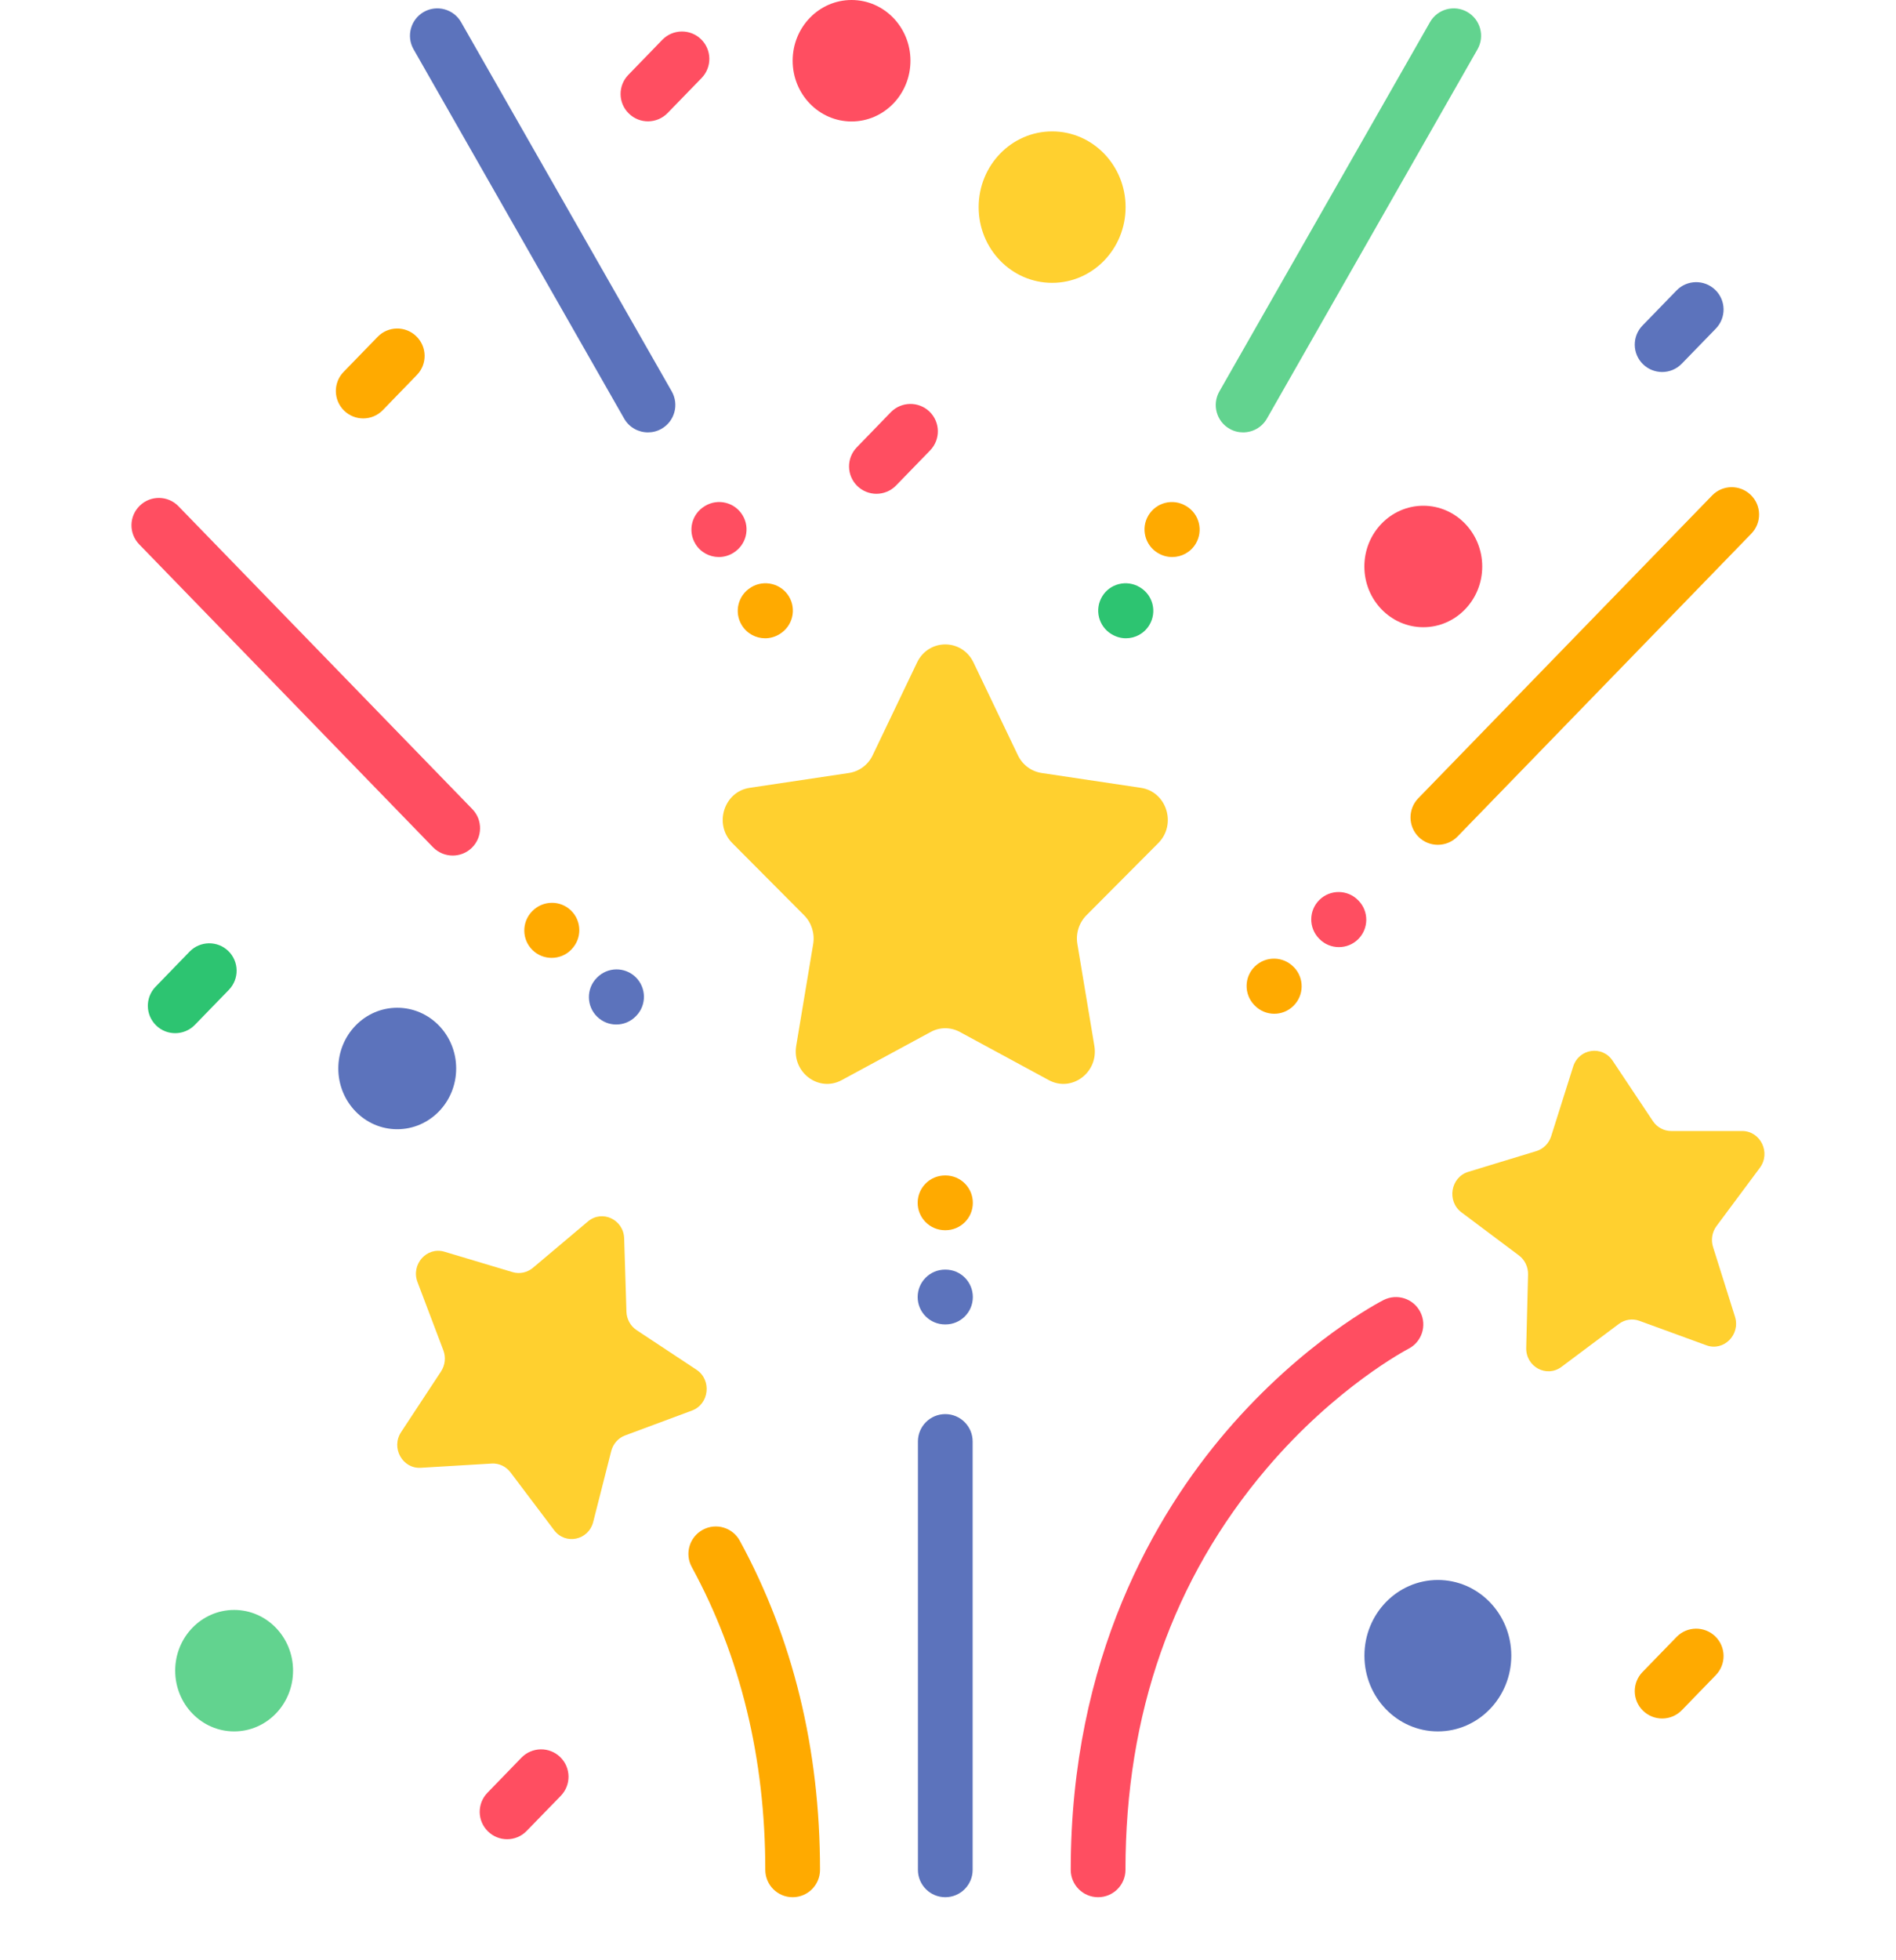 <svg width="30" height="31" viewBox="0 0 30 31" fill="none" xmlns="http://www.w3.org/2000/svg">
<g clip-path="url(#clip0)">
<path d="M8.024 29.086C7.915 29.086 7.806 29.045 7.722 28.963C7.55 28.797 7.546 28.523 7.713 28.351L8.251 27.796C8.418 27.625 8.692 27.62 8.864 27.787C9.036 27.954 9.04 28.228 8.873 28.4L8.334 28.954C8.25 29.042 8.137 29.086 8.024 29.086Z" fill="#FF4E61"/>
<path d="M13.867 7.809C13.759 7.809 13.65 7.768 13.566 7.687C13.394 7.52 13.39 7.246 13.557 7.074L14.095 6.519C14.262 6.348 14.536 6.344 14.708 6.51C14.88 6.677 14.884 6.951 14.717 7.123L14.178 7.678C14.093 7.765 13.981 7.809 13.867 7.809Z" fill="#FF4E61"/>
<path d="M26.3 5.883C26.191 5.883 26.082 5.842 25.998 5.761C25.826 5.594 25.822 5.32 25.989 5.148L26.528 4.593C26.694 4.422 26.968 4.418 27.14 4.584C27.312 4.751 27.316 5.025 27.149 5.197L26.611 5.751C26.526 5.839 26.413 5.883 26.3 5.883Z" fill="#5C73BC"/>
<path d="M26.3 27.177C26.191 27.177 26.082 27.136 25.998 27.055C25.826 26.888 25.822 26.614 25.989 26.442L26.528 25.887C26.694 25.716 26.968 25.712 27.14 25.878C27.312 26.045 27.316 26.319 27.149 26.491L26.611 27.046C26.526 27.133 26.413 27.177 26.3 27.177Z" fill="#FFAA00"/>
<path d="M5.747 6.617C5.638 6.617 5.529 6.576 5.445 6.494C5.274 6.328 5.27 6.053 5.436 5.882L5.975 5.327C6.141 5.155 6.416 5.151 6.587 5.318C6.759 5.485 6.763 5.759 6.596 5.93L6.058 6.485C5.973 6.573 5.86 6.617 5.747 6.617Z" fill="#FFAA00"/>
<path d="M2.772 16.339C2.664 16.339 2.555 16.299 2.471 16.217C2.299 16.05 2.295 15.776 2.462 15.604L3 15.049C3.167 14.878 3.441 14.873 3.613 15.04C3.784 15.207 3.788 15.481 3.622 15.653L3.083 16.208C2.998 16.295 2.885 16.339 2.772 16.339Z" fill="#2DC471"/>
<path d="M14.726 16.32L13.319 17.081C12.955 17.279 12.529 16.959 12.598 16.541L12.867 14.928C12.894 14.762 12.841 14.593 12.724 14.475L11.586 13.332C11.291 13.036 11.454 12.52 11.862 12.459L13.434 12.224C13.596 12.199 13.736 12.095 13.808 11.944L14.511 10.476C14.694 10.096 15.22 10.096 15.403 10.476L16.106 11.944C16.178 12.095 16.318 12.199 16.48 12.224L18.052 12.459C18.46 12.52 18.622 13.036 18.328 13.332L17.19 14.475C17.073 14.593 17.019 14.762 17.047 14.928L17.316 16.541C17.385 16.959 16.959 17.279 16.594 17.081L15.188 16.32C15.043 16.241 14.87 16.241 14.726 16.32Z" fill="#FFD02F"/>
<path d="M14.957 30.003C14.718 30.003 14.524 29.809 14.524 29.57V22.796C14.524 22.557 14.718 22.363 14.957 22.363C15.196 22.363 15.39 22.557 15.39 22.796V29.57C15.39 29.809 15.196 30.003 14.957 30.003Z" fill="#5C73BC"/>
<path d="M14.96 20.945H14.954C14.714 20.945 14.52 20.751 14.52 20.512C14.52 20.272 14.714 20.078 14.954 20.078H14.96C15.2 20.078 15.393 20.272 15.393 20.512C15.393 20.751 15.2 20.945 14.96 20.945Z" fill="#5C73BC"/>
<path d="M14.96 19.455C14.96 19.455 14.959 19.455 14.959 19.455H14.952C14.712 19.454 14.519 19.259 14.52 19.02C14.521 18.781 14.715 18.589 14.953 18.589H14.956H14.962C15.201 18.59 15.394 18.784 15.393 19.023C15.393 19.262 15.199 19.455 14.96 19.455Z" fill="#FFAA00"/>
<path d="M7.163 13.53C7.05 13.53 6.937 13.486 6.852 13.399L2.203 8.609C2.036 8.438 2.04 8.163 2.212 7.997C2.383 7.83 2.658 7.834 2.824 8.006L7.474 12.796C7.64 12.967 7.636 13.242 7.465 13.408C7.38 13.49 7.272 13.53 7.163 13.53Z" fill="#FF4E61"/>
<path d="M8.729 15.148C8.619 15.148 8.51 15.107 8.426 15.025C8.255 14.858 8.252 14.584 8.419 14.412L8.423 14.408C8.591 14.237 8.865 14.233 9.036 14.4C9.207 14.568 9.21 14.842 9.043 15.013L9.039 15.018C8.954 15.105 8.841 15.148 8.729 15.148Z" fill="#FFAA00"/>
<path d="M9.751 16.202C9.642 16.202 9.534 16.161 9.449 16.079C9.278 15.912 9.274 15.638 9.44 15.467L9.445 15.462C9.612 15.29 9.886 15.286 10.058 15.453C10.229 15.62 10.233 15.894 10.067 16.065L10.062 16.07C9.977 16.158 9.864 16.202 9.751 16.202Z" fill="#5C73BC"/>
<path d="M22.751 13.36C22.642 13.36 22.533 13.32 22.449 13.238C22.278 13.071 22.274 12.797 22.44 12.625L27.09 7.836C27.256 7.664 27.53 7.66 27.702 7.827C27.874 7.993 27.878 8.267 27.711 8.439L23.062 13.229C22.977 13.316 22.864 13.36 22.751 13.36Z" fill="#FFAA00"/>
<path d="M21.185 14.978C21.073 14.978 20.961 14.935 20.876 14.848L20.872 14.844C20.704 14.673 20.706 14.399 20.877 14.231C21.048 14.063 21.322 14.066 21.489 14.236L21.494 14.241C21.662 14.412 21.659 14.686 21.489 14.854C21.404 14.937 21.295 14.978 21.185 14.978Z" fill="#FF4E61"/>
<path d="M20.163 16.032C20.05 16.032 19.937 15.988 19.852 15.9L19.847 15.895C19.681 15.724 19.684 15.449 19.856 15.283C20.028 15.116 20.302 15.12 20.469 15.292L20.474 15.296C20.64 15.468 20.636 15.742 20.464 15.909C20.38 15.991 20.271 16.032 20.163 16.032Z" fill="#FFAA00"/>
<path d="M19.669 6.838C19.596 6.838 19.523 6.82 19.455 6.781C19.247 6.663 19.175 6.398 19.294 6.19L22.626 0.351C22.744 0.143 23.009 0.071 23.216 0.189C23.424 0.308 23.497 0.573 23.378 0.78L20.046 6.62C19.966 6.76 19.82 6.838 19.669 6.838Z" fill="#62D38F"/>
<path d="M18.548 8.809C18.472 8.809 18.396 8.79 18.326 8.748L18.32 8.745C18.115 8.622 18.048 8.356 18.171 8.151C18.294 7.945 18.56 7.878 18.765 8.001L18.771 8.004C18.976 8.127 19.043 8.393 18.92 8.598C18.839 8.734 18.696 8.809 18.548 8.809Z" fill="#FFAA00"/>
<path d="M17.815 10.094C17.739 10.094 17.662 10.073 17.592 10.031L17.586 10.028C17.381 9.904 17.316 9.638 17.439 9.433C17.562 9.228 17.829 9.163 18.034 9.286L18.039 9.289C18.244 9.413 18.31 9.679 18.186 9.884C18.105 10.019 17.962 10.094 17.815 10.094Z" fill="#2DC471"/>
<path d="M10.253 6.838C10.102 6.838 9.956 6.76 9.876 6.62L6.544 0.78C6.425 0.572 6.498 0.308 6.705 0.189C6.913 0.071 7.178 0.143 7.296 0.351L10.629 6.19C10.747 6.398 10.675 6.663 10.467 6.781C10.399 6.82 10.326 6.838 10.253 6.838Z" fill="#5C73BC"/>
<path d="M11.374 8.809C11.227 8.809 11.083 8.734 11.002 8.599C10.879 8.394 10.945 8.128 11.15 8.005L11.156 8.001C11.361 7.878 11.627 7.944 11.75 8.149C11.874 8.354 11.807 8.62 11.602 8.744L11.597 8.747C11.527 8.789 11.45 8.809 11.374 8.809Z" fill="#FF4E61"/>
<path d="M12.107 10.094C11.96 10.094 11.817 10.019 11.736 9.885C11.612 9.68 11.677 9.414 11.882 9.29L11.887 9.286C12.092 9.163 12.359 9.228 12.483 9.432C12.607 9.637 12.541 9.903 12.337 10.027L12.331 10.031C12.261 10.073 12.183 10.094 12.107 10.094Z" fill="#FFAA00"/>
<path d="M25.616 20.936L24.707 21.616C24.471 21.793 24.141 21.614 24.149 21.314L24.178 20.156C24.181 20.037 24.127 19.924 24.034 19.854L23.125 19.173C22.889 18.996 22.952 18.618 23.232 18.532L24.309 18.204C24.42 18.17 24.508 18.082 24.544 17.968L24.892 16.867C24.982 16.582 25.351 16.527 25.516 16.774L26.153 17.729C26.218 17.827 26.327 17.886 26.442 17.886L27.566 17.886C27.858 17.887 28.023 18.231 27.845 18.469L27.161 19.388C27.09 19.483 27.069 19.607 27.105 19.72L27.452 20.822C27.542 21.107 27.274 21.375 27 21.275L25.94 20.888C25.831 20.848 25.71 20.866 25.616 20.936Z" fill="#FFD02F"/>
<path d="M17.375 30.003C17.136 30.003 16.942 29.809 16.942 29.57C16.942 26.216 18.28 23.949 19.402 22.637C20.623 21.212 21.841 20.585 21.892 20.559C22.106 20.451 22.366 20.536 22.474 20.75C22.582 20.963 22.497 21.223 22.284 21.331C22.266 21.341 21.142 21.927 20.036 23.23C18.558 24.971 17.808 27.104 17.808 29.57C17.808 29.809 17.614 30.003 17.375 30.003Z" fill="#FF4E61"/>
<path d="M8.078 23.285L8.768 24.199C8.947 24.436 9.312 24.359 9.386 24.069L9.671 22.949C9.7 22.834 9.783 22.74 9.892 22.7L10.949 22.307C11.223 22.205 11.265 21.823 11.02 21.661L10.074 21.036C9.976 20.971 9.916 20.862 9.912 20.743L9.876 19.585C9.867 19.285 9.527 19.126 9.302 19.317L8.432 20.05C8.342 20.125 8.222 20.151 8.111 20.118L7.032 19.795C6.752 19.712 6.5 19.995 6.606 20.275L7.015 21.354C7.057 21.465 7.043 21.59 6.978 21.689L6.347 22.647C6.183 22.895 6.367 23.229 6.658 23.212L7.78 23.145C7.896 23.138 8.007 23.191 8.078 23.285Z" fill="#FFD02F"/>
<path d="M12.542 30.003C12.303 30.003 12.109 29.809 12.109 29.57C12.109 27.808 11.717 26.197 10.945 24.78C10.831 24.57 10.909 24.307 11.119 24.193C11.329 24.078 11.592 24.156 11.706 24.366C12.548 25.911 12.975 27.662 12.975 29.57C12.975 29.809 12.781 30.003 12.542 30.003Z" fill="#FFAA00"/>
<path d="M17.81 3.276C17.81 2.614 17.289 2.078 16.648 2.078C16.006 2.078 15.485 2.614 15.485 3.276C15.485 3.937 16.006 4.473 16.648 4.473C17.289 4.473 17.81 3.937 17.81 3.276Z" fill="#FFD02F"/>
<path d="M23.913 26.183C23.913 25.522 23.393 24.986 22.751 24.986C22.109 24.986 21.589 25.522 21.589 26.183C21.589 26.844 22.109 27.381 22.751 27.381C23.393 27.381 23.913 26.844 23.913 26.183Z" fill="#5C73BC"/>
<path d="M4.637 26.42C4.637 25.89 4.22 25.46 3.705 25.46C3.19 25.46 2.772 25.89 2.772 26.42C2.772 26.951 3.19 27.381 3.705 27.381C4.22 27.381 4.637 26.951 4.637 26.42Z" fill="#62D38F"/>
<path d="M7.218 16.897C7.218 16.367 6.801 15.937 6.285 15.937C5.771 15.937 5.353 16.367 5.353 16.897C5.353 17.428 5.771 17.858 6.285 17.858C6.801 17.858 7.218 17.428 7.218 16.897Z" fill="#5C73BC"/>
<path d="M14.406 0.96C14.406 0.43 13.989 0 13.474 0C12.959 0 12.542 0.43 12.542 0.96C12.542 1.491 12.959 1.921 13.474 1.921C13.989 1.921 14.406 1.491 14.406 0.96Z" fill="#FF4E61"/>
<path d="M23.453 8.959C23.453 8.429 23.036 7.998 22.521 7.998C22.006 7.998 21.588 8.429 21.588 8.959C21.588 9.489 22.006 9.919 22.521 9.919C23.036 9.919 23.453 9.489 23.453 8.959Z" fill="#FF4E61"/>
<path d="M10.252 1.919C10.144 1.919 10.035 1.878 9.951 1.796C9.779 1.63 9.775 1.356 9.942 1.184L10.48 0.629C10.647 0.458 10.921 0.454 11.092 0.62C11.264 0.787 11.268 1.061 11.102 1.233L10.563 1.788C10.478 1.875 10.365 1.919 10.252 1.919Z" fill="#FF4E61"/>
</g>
<defs>
<clipPath id="clip0">
<rect width="29.944" height="30.003" fill="white"/>
</clipPath>
</defs>
</svg>
